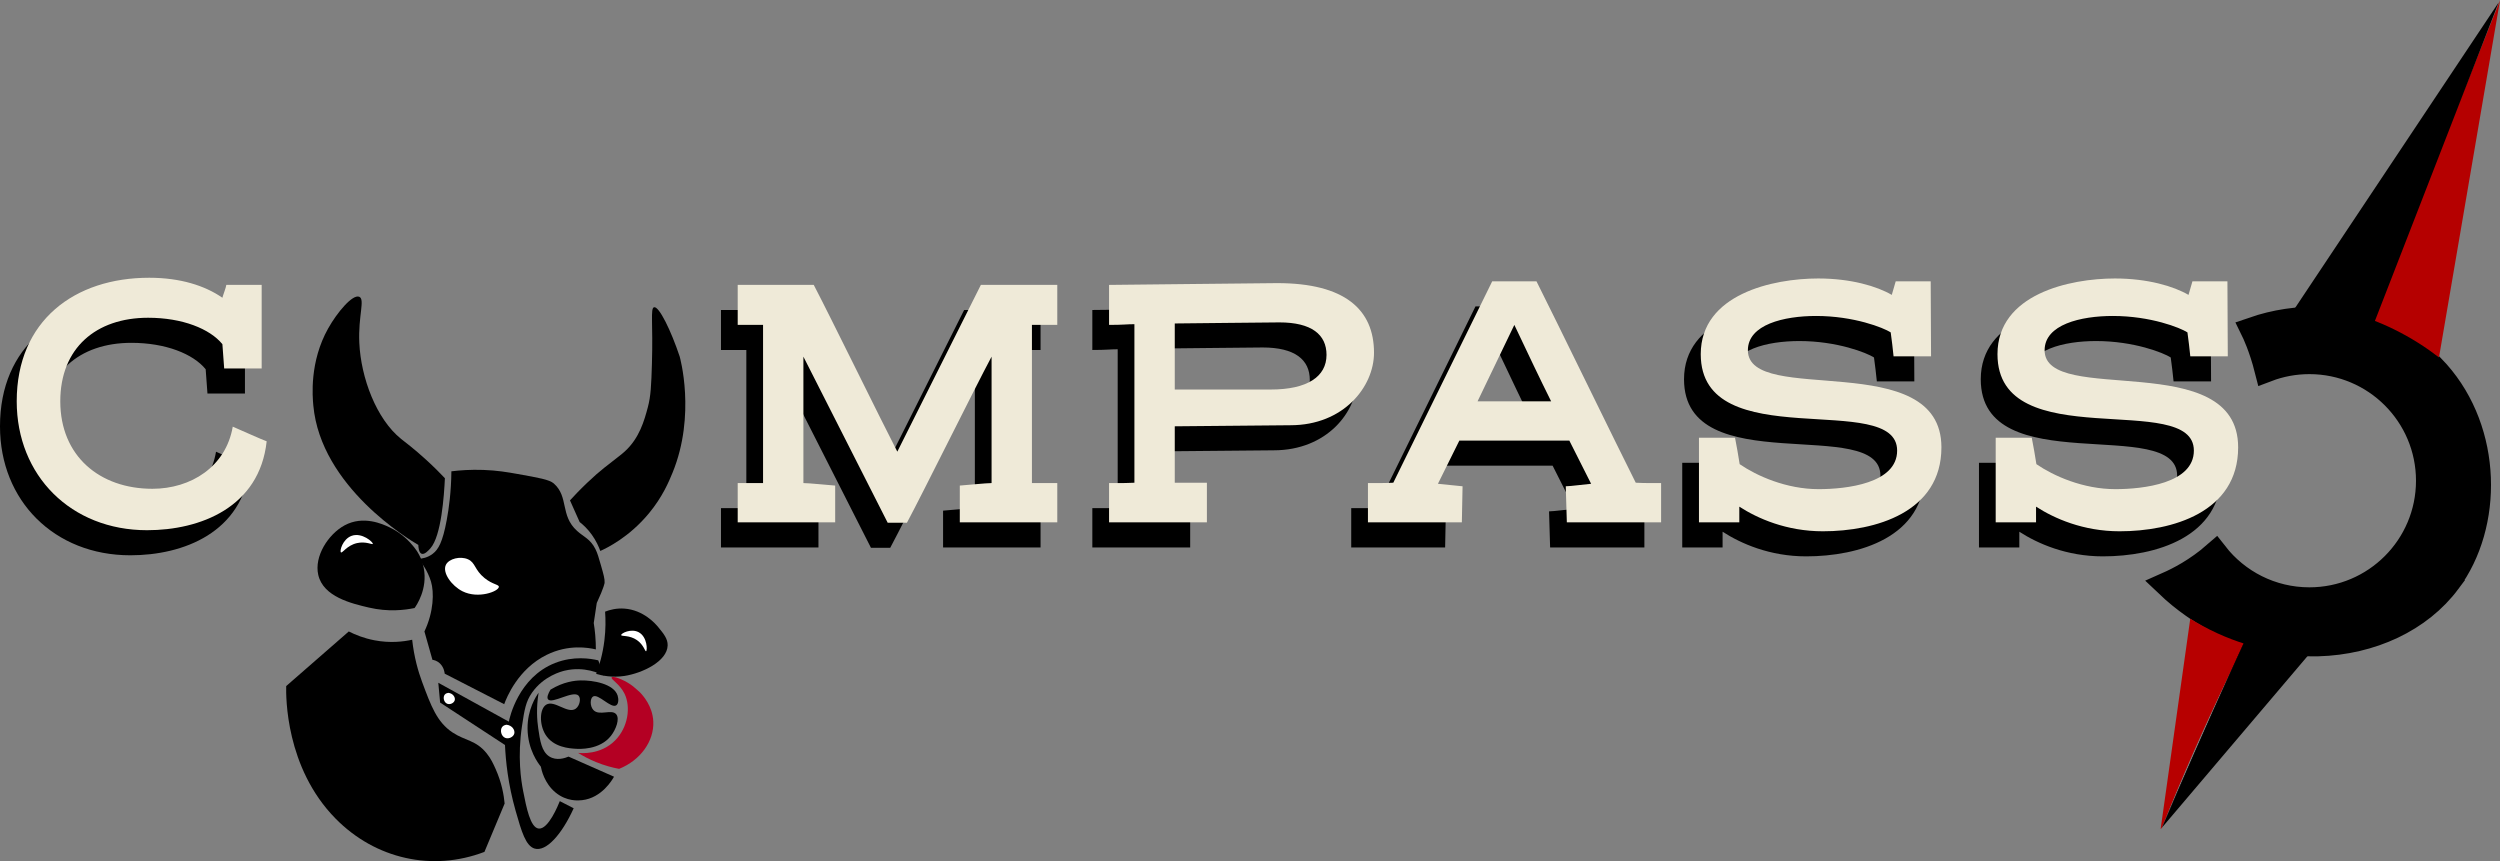 <?xml version="1.0" encoding="UTF-8"?>
<svg id="Layer_1" data-name="Layer 1" xmlns="http://www.w3.org/2000/svg" viewBox="0 0 1196.097 412">
  <rect x="0" y="0" width="1196.097" height="412" fill="#808080" stroke="none"/>
  <defs>
    <style>
      .cls-1 {
        fill: #fff;
      }

      .cls-2 {
        fill: #b70000;
      }

      .cls-3 {
        fill: #b40023;
      }

      .cls-4 {
        fill: #efead8;
      }

      .cls-5 {
        fill: none;
      }

      .cls-6 {
        fill: #b50000;
      }

      .cls-7 {
        stroke: #000;
        stroke-miterlimit: 10;
        stroke-width: 12px;
      }
    </style>
  </defs>
  <g>
    <path d="M98.402,154.457c.342-1.367,1.708-4.784,1.879-6.15h16.913v39.976h-17.938l-.854-11.617c-5.979-7.346-19.134-12.642-35.534-12.642-24.942,0-42.026,14.521-42.026,39.976,0,26.139,18.792,41.855,44.076,41.855,18.45,0,35.192-10.592,38.438-29.726,2.05,.854,14.18,6.32,16.23,7.004-3.417,31.605-31.776,42.539-57.231,42.539-36.388,0-62.355-26.139-62.355-61.673,0-38.609,27.676-59.109,63.381-59.109,14.863,0,26.65,3.758,35.022,9.567h0Z"/>
    <path d="M381.333,148.306c7.858,15.034,32.288,64.918,39.976,79.781l39.976-79.781h36.56v19.134h-12.13v75.681h12.13v18.792h-46.639v-17.597c2.562-.171,12.642-1.195,15.204-1.195v-60.477c-7.858,14.692-32.63,64.747-40.488,79.439h-9.225l-40.318-79.439v60.477c2.562,0,12.642,1.024,15.205,1.195v17.597h-46.639v-18.792h12.129v-75.681h-12.129v-19.134h36.389Z"/>
    <path d="M554.051,215.958v26.992h15.376v18.963h-46.81v-18.792c6.833,0,9.567,0,12.13-.171v-75.852c-3.588,0-5.296,.342-12.13,.342v-19.134c6.663,0,72.094-.854,80.465-.854,32.288,0,46.297,12.642,46.297,33.313,0,16.23-14.521,34.68-39.977,34.68l-55.352,.513h0Zm0-49.201v31.605h45.956c17.425,0,26.65-6.15,26.65-16.571,0-9.738-7.175-15.546-22.551-15.546-7.346,0-44.759,.513-50.056,.513h0Z"/>
    <path d="M727.114,146.598c8.542,16.913,38.951,79.439,47.493,96.353,2.05,.171,4.441,.171,12.129,.171v18.792h-45.101l-.513-17.255c2.221,0,9.738-1.024,12.13-1.195l-10.422-20.672h-52.617l-10.25,20.672,11.787,1.195c-.171,3.93-.171,13.325-.342,17.255h-44.93v-18.792c7.688,0,9.908,0,12.129-.171l47.322-96.353h21.183Zm7.005,57.401c-5.638-11.275-11.104-22.892-17.597-36.559l-17.596,36.559h35.192Z"/>
    <path d="M898.979,146.598h16.742c0,13.496,.17,22.551,.17,35.876h-17.938c-.342-3.758-.855-7.517-1.367-11.446-3.416-2.221-17.596-7.858-35.704-7.858-15.376,0-32.63,4.1-32.63,16.4,0,26.992,92.594-1.708,92.594,46.468,0,31.093-31.605,40.147-56.719,40.147-17.425,0-31.263-6.149-39.976-11.787v7.517h-19.305v-40.488h17.255c.854,4.271,1.537,8.371,2.221,12.642,8.2,5.638,22.38,11.959,37.755,11.959,13.325,0,37.584-2.733,37.584-18.45,0-29.214-93.96,3.074-93.96-46.127,0-28.701,34.509-36.218,56.205-36.218,15.717,0,28.189,3.759,35.192,7.859l1.88-6.492h0Z"/>
    <path d="M1040.948,146.598h16.742c0,13.496,.17,22.551,.17,35.876h-17.938c-.342-3.758-.855-7.517-1.367-11.446-3.416-2.221-17.596-7.858-35.704-7.858-15.376,0-32.63,4.1-32.63,16.4,0,26.992,92.594-1.708,92.594,46.468,0,31.093-31.605,40.147-56.719,40.147-17.425,0-31.263-6.149-39.976-11.787v7.517h-19.305v-40.488h17.255c.854,4.271,1.537,8.371,2.221,12.642,8.2,5.638,22.38,11.959,37.755,11.959,13.325,0,37.584-2.733,37.584-18.45,0-29.214-93.96,3.074-93.96-46.127,0-28.701,34.509-36.218,56.205-36.218,15.717,0,28.189,3.759,35.192,7.859l1.88-6.492h0Z"/>
  </g>
  <g>
    <path class="cls-4" d="M106.402,142.457c.342-1.367,1.708-4.784,1.879-6.15h16.913v39.976h-17.938l-.854-11.617c-5.979-7.346-19.134-12.642-35.534-12.642-24.942,0-42.026,14.521-42.026,39.976,0,26.139,18.792,41.855,44.076,41.855,18.45,0,35.192-10.592,38.438-29.726,2.05,.854,14.18,6.32,16.23,7.004-3.417,31.605-31.776,42.539-57.231,42.539-36.388,0-62.355-26.139-62.355-61.673,0-38.609,27.676-59.109,63.381-59.109,14.863,0,26.65,3.758,35.022,9.567h0Z"/>
    <path class="cls-4" d="M389.333,136.306c7.858,15.034,32.288,64.918,39.976,79.781l39.976-79.781h36.56v19.134h-12.13v75.681h12.13v18.792h-46.639v-17.597c2.562-.171,12.642-1.195,15.204-1.195v-60.477c-7.858,14.692-32.63,64.747-40.488,79.439h-9.225l-40.318-79.439v60.477c2.562,0,12.642,1.024,15.205,1.195v17.597h-46.639v-18.792h12.129v-75.681h-12.129v-19.134h36.389Z"/>
    <path class="cls-4" d="M562.051,203.958v26.992h15.376v18.963h-46.81v-18.792c6.833,0,9.567,0,12.13-.171v-75.852c-3.588,0-5.296,.342-12.13,.342v-19.134c6.663,0,72.094-.854,80.465-.854,32.288,0,46.297,12.642,46.297,33.313,0,16.23-14.521,34.68-39.977,34.68l-55.352,.513h0Zm0-49.201v31.605h45.956c17.425,0,26.65-6.15,26.65-16.571,0-9.738-7.175-15.546-22.551-15.546-7.346,0-44.759,.513-50.056,.513h0Z"/>
    <path class="cls-4" d="M735.114,134.598c8.542,16.913,38.951,79.439,47.493,96.353,2.05,.171,4.441,.171,12.129,.171v18.792h-45.101l-.513-17.255c2.221,0,9.738-1.024,12.13-1.195l-10.422-20.672h-52.617l-10.25,20.672,11.787,1.195c-.171,3.93-.171,13.325-.342,17.255h-44.93v-18.792c7.688,0,9.908,0,12.129-.171l47.322-96.353h21.183Zm7.005,57.401c-5.638-11.275-11.104-22.892-17.597-36.559l-17.596,36.559h35.192Z"/>
    <path class="cls-4" d="M906.979,134.598h16.742c0,13.496,.17,22.551,.17,35.876h-17.938c-.342-3.758-.855-7.517-1.367-11.446-3.416-2.221-17.596-7.858-35.704-7.858-15.376,0-32.63,4.1-32.63,16.4,0,26.992,92.594-1.708,92.594,46.468,0,31.093-31.605,40.147-56.719,40.147-17.425,0-31.263-6.149-39.976-11.787v7.517h-19.305v-40.488h17.255c.854,4.271,1.537,8.371,2.221,12.642,8.2,5.638,22.38,11.959,37.755,11.959,13.325,0,37.584-2.733,37.584-18.45,0-29.214-93.96,3.074-93.96-46.127,0-28.701,34.509-36.218,56.205-36.218,15.717,0,28.189,3.759,35.192,7.859l1.88-6.492h0Z"/>
    <path class="cls-4" d="M1048.948,134.598h16.742c0,13.496,.17,22.551,.17,35.876h-17.938c-.342-3.758-.855-7.517-1.367-11.446-3.416-2.221-17.596-7.858-35.704-7.858-15.376,0-32.63,4.1-32.63,16.4,0,26.992,92.594-1.708,92.594,46.468,0,31.093-31.605,40.147-56.719,40.147-17.425,0-31.263-6.149-39.976-11.787v7.517h-19.305v-40.488h17.255c.854,4.271,1.537,8.371,2.221,12.642,8.2,5.638,22.38,11.959,37.755,11.959,13.325,0,37.584-2.733,37.584-18.45,0-29.214-93.96,3.074-93.96-46.127,0-28.701,34.509-36.218,56.205-36.218,15.717,0,28.189,3.759,35.192,7.859l1.88-6.492h0Z"/>
  </g>
  <path d="M212.859,228.798c-1.979-2.095-5.03-5.216-8.952-8.799-5.947-5.432-10.27-8.611-12-10-11.818-9.492-19.232-29.162-20-46-.584-12.79,2.812-20.769,0-22-3.18-1.392-10.596,7.468-14.876,15.085-9.032,16.076-7.51,32.696-7.124,36.915,3.563,38.926,46.013,64.272,50.239,66.72,.003,.424,.059,3.672,1.583,4.222,1.43,.516,3.337-1.639,4.222-2.639,5.199-5.874,6.522-25.261,6.907-33.505Z"/>
  <path d="M272.704,239.401c1.542,3.454,3.084,6.909,4.626,10.364,1.603,1.237,3.762,3.189,5.832,6.085,2.074,2.902,3.312,5.71,4.048,7.748,3.113-1.403,13.799-6.531,23.34-18.1,6.383-7.74,9.39-14.86,11.218-19.324,11.37-27.768,3.422-55.594,3.422-55.594-4.12-12.36-9.903-24.225-12.283-23.58-1.812,.492-.413,7.885-1,27-.313,10.208-.501,15.426-2,21-1.627,6.049-3.918,14.567-11,21-2.255,2.048-3.229,2.541-9.938,7.9-2.171,1.734-4.78,3.968-8.062,7.1-3.595,3.43-6.392,6.408-8.204,8.401Z"/>
  <path d="M215.963,225.494c3.996-.49,9.197-.878,15.281-.665,6.62,.232,11.495,1.072,16.322,1.931,10.204,1.816,15.307,2.724,17.362,4.527,7.308,6.411,2.936,15.329,11.197,22.756,3.138,2.821,6.32,3.827,8.725,8.601,.991,1.967,1.586,4.049,2.659,7.808,1.255,4.395,1.883,6.592,1.756,8.376,0,0-.134,1.891-3.755,9.672-.48,3.19-.96,6.381-1.439,9.571,.287,1.781,.536,3.712,.715,5.78,.213,2.46,.297,4.756,.298,6.854-3.567-.849-13.083-2.546-23.547,2.609-13.725,6.762-19.138,20.413-20.314,23.599-9.491-4.87-18.981-9.739-28.471-14.609-.057-.582-.337-2.848-2.059-4.665-1.519-1.603-3.238-1.883-3.796-1.948-1.279-4.523-2.558-9.045-3.838-13.568,4.476-9.448,4.684-18.781,3.135-23.908-1.581-5.236-4.747-9.3-4.747-9.3-.515-.661-.971-1.18-1.292-1.53,1.776-.092,4.403-.54,6.854-2.411,2.739-2.09,4.754-5.57,6.721-16.14,1.046-5.619,2.136-13.557,2.232-23.34h0Z"/>
  <path d="M198.351,290.905c-4.75,.986-12.611,1.953-21.921-.234-8.212-1.93-21.73-5.106-24.154-15.582-2.071-8.954,4.826-19.512,12.532-23.712,9.031-4.921,18.27-.62,21.426,.85,5.91,2.752,9.803,6.949,11.894,9.581,1.38,1.716,3.657,5.055,4.604,9.898,1.978,10.115-3.556,18.054-4.382,19.199h0Z"/>
  <path d="M289.502,292.637c2.215-.873,5.4-1.728,9.215-1.457,9.187,.652,14.941,7.326,16.157,8.806,2.688,3.272,4.63,5.637,4.557,8.782-.177,7.646-12.115,13.329-20.704,14.635-5.854,.89-10.709-.169-13.498-.998,1.494-3.934,3.128-9.359,3.942-16.019,.651-5.33,.602-10.022,.33-13.749h0Z"/>
  <path d="M136.925,328.243c9.982-8.71,19.964-17.42,29.947-26.131,3.114,1.581,7.248,3.26,12.246,4.221,7.539,1.451,13.893,.665,18.082-.258,.926,8.47,2.933,15.273,4.721,20.102,4.313,11.652,7.15,19.318,14.587,24.259,6.054,4.023,11.215,3.62,16.36,10.027,2.042,2.542,3.142,4.987,4.222,7.388,2.985,6.636,3.981,12.606,4.346,16.593-3.221,7.712-6.443,15.423-9.664,23.135-24.824,9.486-52.11,3.484-71.21-15.919-24.033-24.414-23.749-58.507-23.636-63.418h0Z"/>
  <path class="cls-3" d="M276.568,360.202c1.205,.142,10.822,1.116,17.83-6.058,6.133-6.278,7.448-15.911,4.439-22.178-2.276-4.739-6.762-7.008-6.209-7.855,.573-.878,5.351,.871,8.959,3.308,.584,.395,1.066,.758,1.429,1.047,.975,.849,1.949,1.698,2.924,2.547,1.651,1.656,6.267,6.732,6.619,14.147,.444,9.338-6.056,18.556-16.36,22.693-3.137-.585-6.942-1.568-11.089-3.268-3.364-1.379-6.214-2.927-8.541-4.383h0Z"/>
  <path d="M257.687,331.442c-1.226,1.714-5.358,7.917-5.286,17.134,.079,10.083,5.135,16.693,6.359,18.212,.296,1.569,1.665,7.947,7.033,12.372,5.324,4.388,10.956,3.866,12.686,3.674,9.512-1.054,14.596-9.976,15.285-11.23-7.253-3.206-14.506-6.412-21.759-9.618-1.491,.64-5.755,2.215-9.284-.124-3.603-2.388-4.345-7.467-5.227-13.507-.548-3.75-.996-9.629,.192-16.912h-0Z"/>
  <path d="M210.57,336.133c10.346,6.769,20.693,13.539,31.039,20.308,.33,7.472,1.418,18.587,5.081,31.474,2.844,10.005,4.877,16.878,9.138,18.091,5.443,1.55,12.88-6.599,18.645-19.3-2.215-1.136-4.429-2.272-6.643-3.409-.78,1.962-5.514,13.632-10.1,13.117-4.01-.45-5.876-9.984-7.447-18.007-.976-4.983-2.764-16.284-.528-31.137,1.152-7.655,1.789-11.569,4.75-15.832,5.591-8.051,14.212-10.224,15.711-10.578,9.378-2.215,16.786,1.379,18.66,2.358-.879-2.427-1.758-4.854-2.636-7.281-3.69-.873-11.789-2.216-20.652,1.252-17.664,6.913-21.829,26.466-22.145,28.079-11.249-6.202-22.499-12.403-33.749-18.605,.292,3.157,.584,6.314,.876,9.47h0Z"/>
  <path class="cls-1" d="M178.363,260.215c.28-.735-5.206-5.686-10.183-3.833-4.28,1.593-5.798,7.328-5.054,7.896,.666,.508,2.838-3.343,7.688-4.442,4.244-.962,7.347,.908,7.549,.379h0Z"/>
  <path class="cls-1" d="M309.101,311.579c.661-.256,.665-6.91-3.575-9.123-3.646-1.903-8.398,.538-8.329,1.379,.061,.751,3.948-.117,7.606,2.465,3.202,2.26,3.822,5.462,4.297,5.279h0Z"/>
  <path class="cls-1" d="M231.812,276.552c-4.83-3.92-4.291-7.366-7.916-8.972-3.634-1.609-9.088-.323-10.555,2.639-1.865,3.763,2.783,10.083,7.916,12.666,7.58,3.814,17.337,.042,17.416-2.111,.043-1.195-2.926-1.029-6.861-4.222h0Z"/>
  <path d="M263.375,329.959c6.214-3.801,11.637-4.362,14.452-4.419,5.896-.12,15.823,1.598,17.659,7.204,.534,1.63,.503,3.953-.642,4.706-2.558,1.683-8.633-5.804-11.147-4.184-1.409,.908-1.514,4.56,.189,6.418,2.786,3.037,8.696-.591,10.91,2.022,1.849,2.182-.105,7.274-2.473,10.315-5.388,6.919-15.332,6.316-16.829,6.226-2.977-.18-10.743-.651-14.522-6.776-3.022-4.899-2.843-12.359,.358-14.332,3.917-2.415,10.298,4.657,14.118,1.927,1.944-1.389,2.592-4.864,1.379-6.204-2.528-2.793-12.735,4.137-14.618,1.734-.714-.912,.066-2.787,1.165-4.635h0Z"/>
  <path class="cls-1" d="M242.367,346.743c-.453,.053-1.484,.242-2.111,1.056-1.154,1.497-.511,4.551,1.583,5.277,1.696,.589,3.818-.531,4.222-2.111,.431-1.684-1.074-3.96-3.694-4.222h-0Z"/>
  <path class="cls-1" d="M214.509,331.486c-.376,.044-1.232,.201-1.752,.876-.958,1.243-.424,3.777,1.314,4.38,1.408,.489,3.169-.441,3.504-1.752,.357-1.398-.891-3.287-3.066-3.504Z"/>
  <path class="cls-7" d="M1171.428,278.14c-13.65,18.38-37.02,29.18-62.41,29.87-.68,.01-1.38,.03-2.06,.02-.02,0-.03,.01-.05,0-10.29,.05-20.87-1.56-31.24-4.99-.02-.01-.04-.01-.05-.02-8.46-2.8-16.78-6.82-24.68-12.14h-.01c-.55-.37-1.09-.75-1.64-1.14-4.24-2.97-8.35-6.32-12.3-10.08,5.15-2.28,14.02-6.75,22.99-14.59,10.43,13.35,26.68,21.93,44.93,21.93,31.48,0,57-25.52,57-57s-25.52-57-57-57c-7.15,0-13.99,1.32-20.29,3.72-2.65-10.46-6.02-17.59-6.72-19.01,21.42-7.39,44.18-6.44,63.27,2.24,6.78,3.08,13.09,7.12,18.72,12.11,2.2,1.95,4.26,4.01,6.18,6.17,25.17,28.34,25.48,72.81,5.36,99.91Z"/>
  <path class="cls-6" d="M1196.097,.19c-9.73,56.937-19.46,113.873-29.19,170.81-2.998-2.325-6.327-4.687-10-7-7.853-4.944-15.384-8.464-22-11,20.397-50.937,40.793-101.873,61.19-152.81Z"/>
  <path d="M1166.067,178.23c-.35,2.08-.7,4.15-1.05,6.23-3.07-5.59-9.8-15.95-22.38-23.64-.49-.3-.98-.59-1.47-.87,6.78,3.08,13.09,7.12,18.72,12.11,2.2,1.95,4.26,4.01,6.18,6.17Z"/>
  <path d="M1195.468,1.14c-20.17,51.9-40.34,103.81-60.5,155.71-18.74-8.08-36.41-4.51-40.93-3.48,33.81-50.74,67.62-101.49,101.43-152.23Z"/>
  <path class="cls-2" d="M1073.908,308c-2.324,4.607-4.631,9.264-6.92,13.97-12.209,25.1-23.033,49.823-32.64,74.01-.21,.25-.42,.49-.63,.74,4.73-33.573,9.46-67.147,14.19-100.72,3.7,2.316,8.036,4.731,13,7,4.657,2.129,9.044,3.752,13,5Z"/>
  <path d="M1109.178,307.82c-.05,.06-.11,.13-.16,.19l-74.64,87.93c-.01,.01-.02,.03-.03,.04,10.53-24.49,21.41-49.17,32.64-74.01,2.69-5.96,5.39-11.89,8.1-17.8,.03,.02,.05,.03,.07,.03,12.97,4.37,24.47,4.43,31.75,3.83,.02,.01,.03,0,.05,0,.79-.06,1.53-.13,2.22-.21Z"/>
  <path class="cls-5" d="M1134.967,156.85l-.06,.15"/>
  <path class="cls-5" d="M1195.908,0c-.15,.38-.3,.76-.44,1.14"/>
  <path d="M1077.908,298l-2.24,5.04-.51,1.16-40.78,91.74-.47,1.06c.15-.34,.29-.68,.44-1.02,10.53-24.49,21.41-49.17,32.64-74.01,2.69-5.96,5.39-11.89,8.1-17.8,.17-.38,.34-.77,.53-1.15,.76-1.68,1.52-3.35,2.29-5.02Z"/>
</svg>